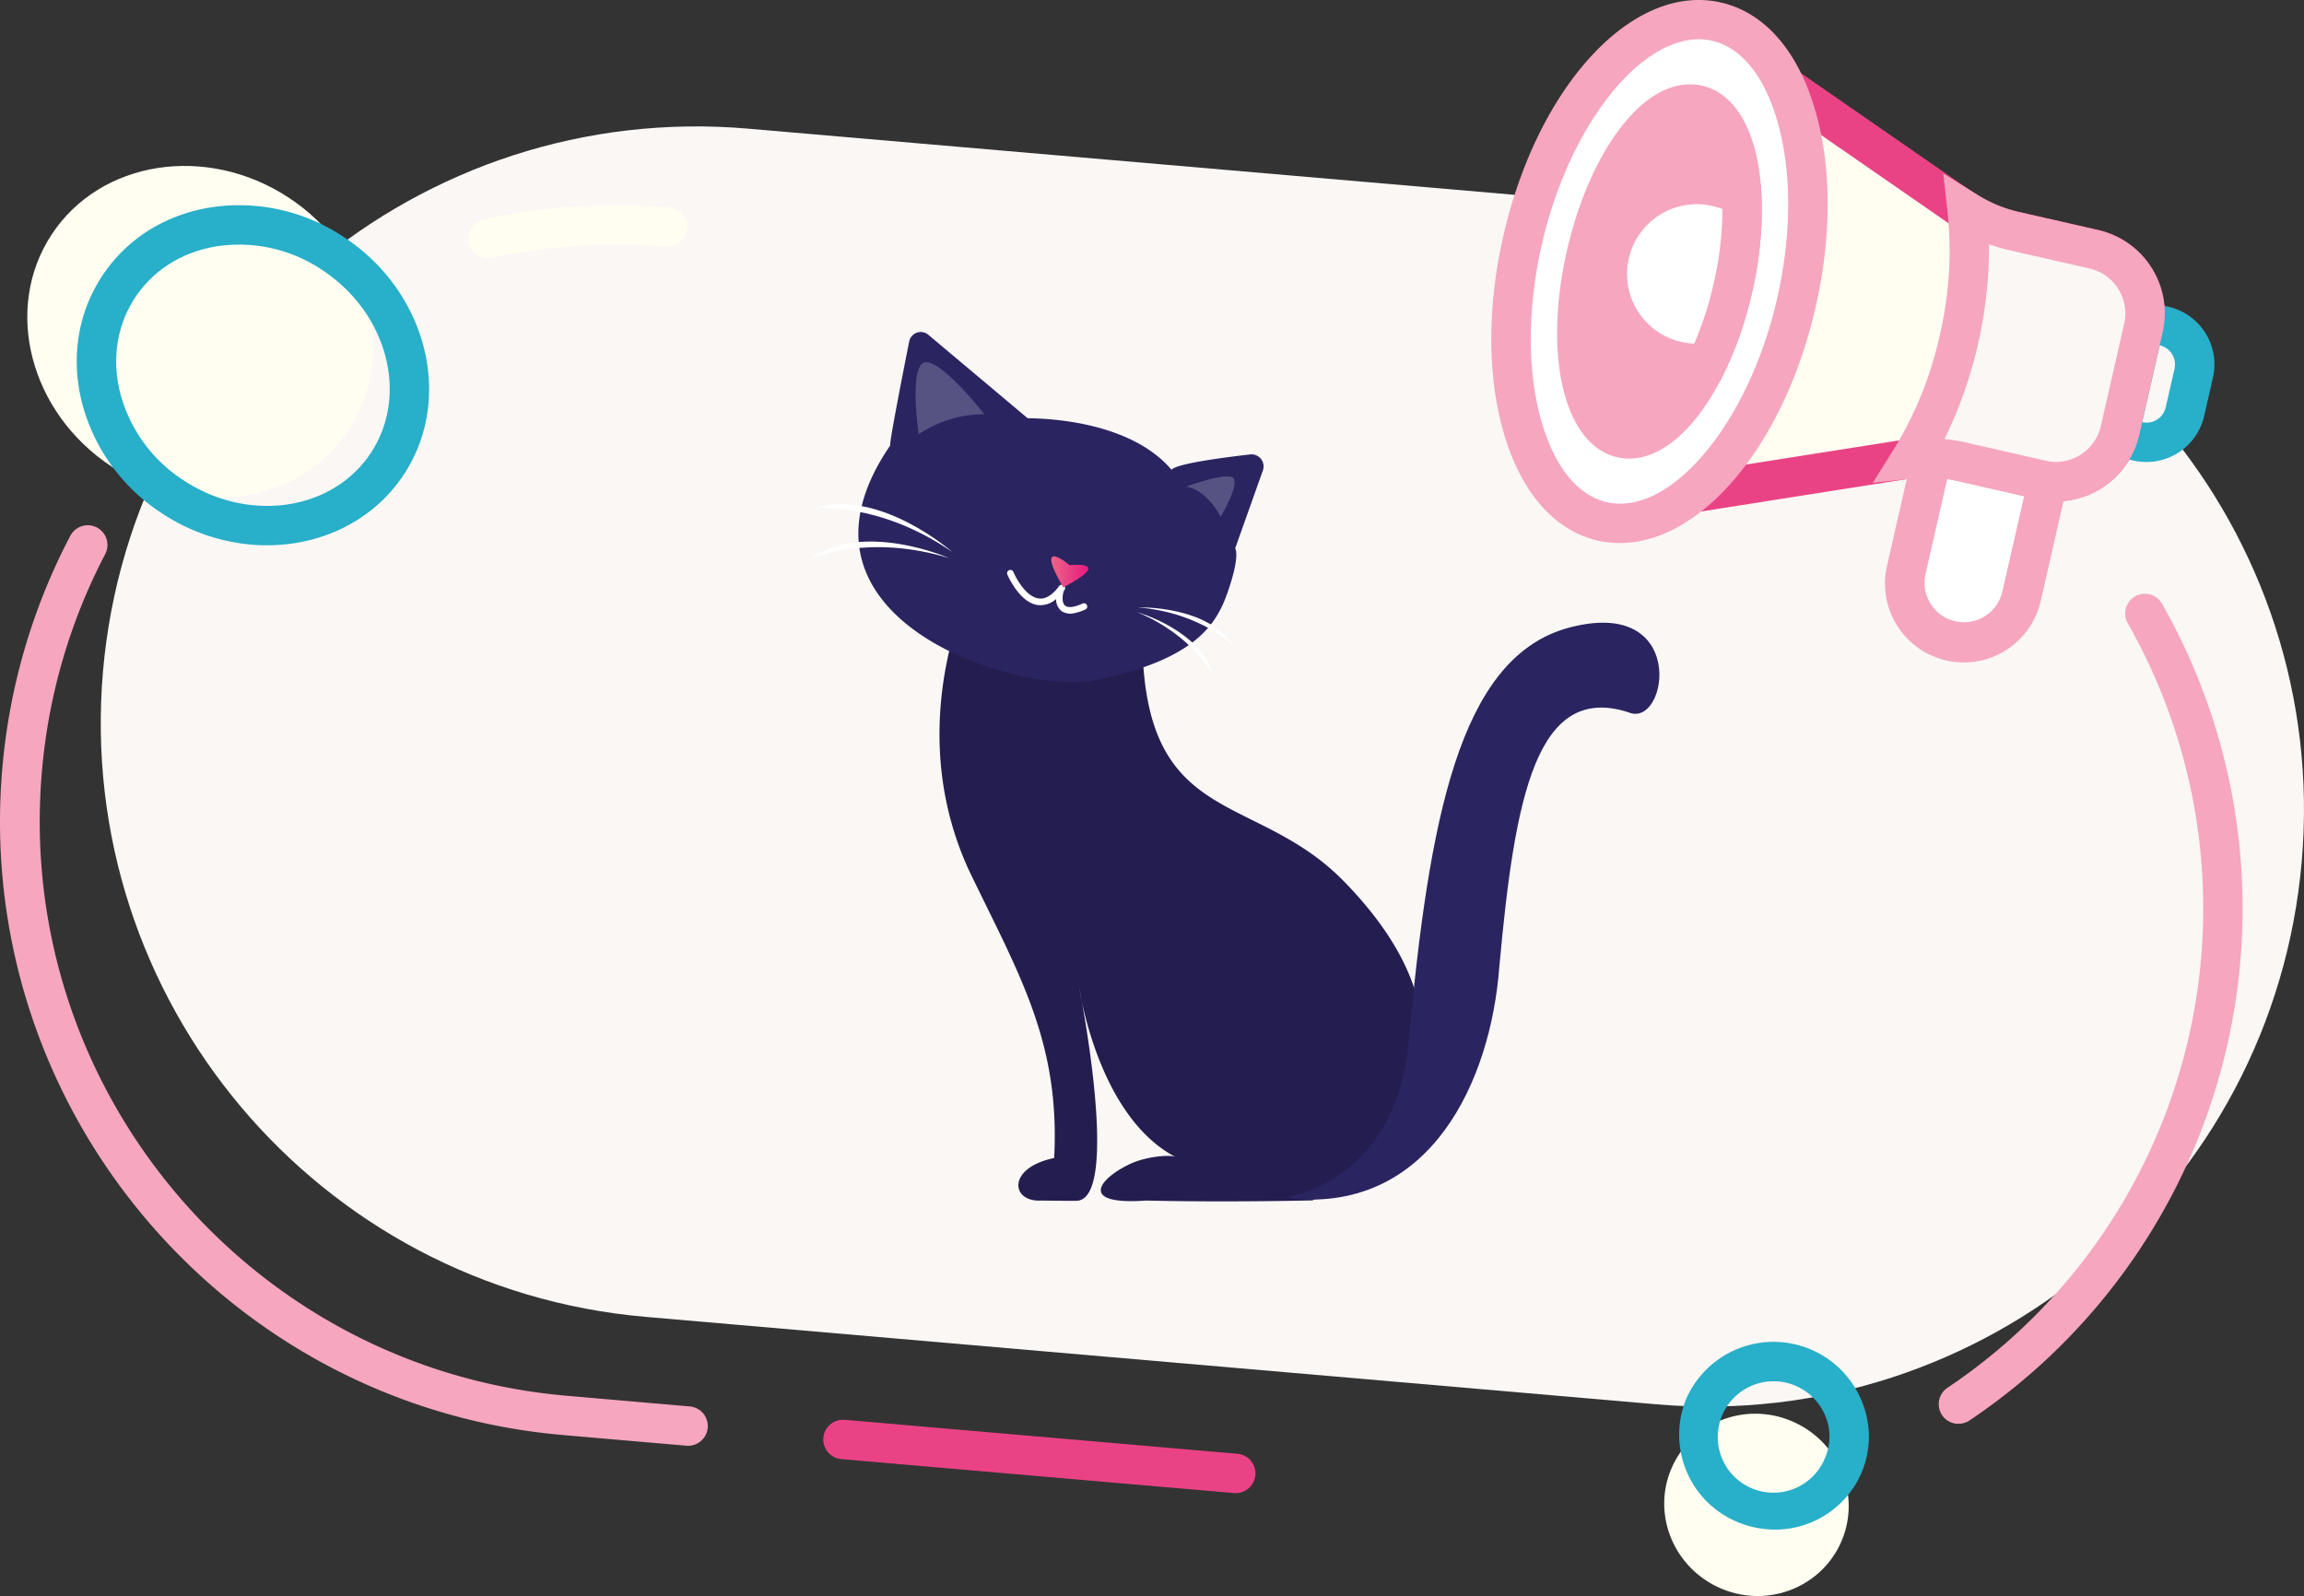 <svg xmlns="http://www.w3.org/2000/svg"   width="507.540" height="351.631" fill="none" version="1.1" viewBox="0 0 507.541 351.631"><rect x="0" y="0" width="507.541" height="351.631" fill="#333333" stroke="none"/><g clip-path="url(#a)" transform="translate(-16.712 -44.7)"><path d="m181.62 73.053 222.606 19.22c72.283 6.255 125.784 69.927 119.53 142.215-6.263 72.31-69.915 125.843-142.185 119.603l-222.639-19.265C86.669 328.573 33.16 264.9 39.4 192.603c6.277-72.3 69.937-125.84 142.224-119.55Z" fill="#faf7f5"/><path d="M384.811 368.451c-4.222 10.2.796 21.957 11.178 26.289 10.382 4.331 22.25-.49 26.475-10.71 4.224-10.22-.797-21.957-11.179-26.282-10.383-4.324-22.251.49-26.474 10.703z" fill="#fffef1"/><path d="M405.752 381.599a20.728 20.728 0 0 0 21.104-12.603 20.411 20.411 0 0 0 1.543-7.95 20.42 20.42 0 0 0-1.673-7.924 21.009 21.009 0 0 0-19.256-12.789 21 21 0 0 0-11.57 3.425 21.02 21.02 0 0 0-7.779 9.228 20.845 20.845 0 0 0 .135 15.917 20.825 20.825 0 0 0 11.33 11.175 21.116 21.116 0 0 0 6.166 1.521zm2.688-32.563c1.247.117 2.47.42 3.628.899a12.326 12.326 0 0 1 6.688 6.589 11.726 11.726 0 0 1 .07 9.183 12.272 12.272 0 0 1-16.88 6.59 12.27 12.27 0 0 1-6.833-10.95 12.28 12.28 0 0 1 6.738-11.01 12.266 12.266 0 0 1 6.586-1.273z" fill="#28afc9"/><path d="M80.244 88.202c-18.099-11.848-41.462-8.171-52.19 8.22-10.727 16.39-4.753 39.29 13.346 51.138 18.1 11.848 41.463 8.157 52.19-8.219 10.725-16.377 4.753-39.284-13.346-51.14z" fill="#fffef1"/><path d="M71.793 164.664c13.405 1.236 26.56-4.229 33.93-15.494 11-16.81 5.021-40.268-13.324-52.28a41.436 41.436 0 0 0-29.168-6.516c-10.146 1.6-18.695 7.002-24.067 15.21-5.372 8.209-6.91 18.21-4.312 28.15a41.466 41.466 0 0 0 17.643 24.125 42.286 42.286 0 0 0 19.298 6.805zm15.843-60.512c14.346 9.399 19.2 27.459 10.82 40.26-8.378 12.803-26.838 15.577-41.205 6.176a32.818 32.818 0 0 1-13.998-19.051c-1.964-7.537-.839-15.071 3.177-21.202 4.016-6.132 10.458-10.176 18.148-11.387a32.832 32.832 0 0 1 23.065 5.205z" fill="#28afc9"/><path d="m460.366 95.6 17.614 4.023a14.468 14.468 0 0 1 11.048 11.69 14.495 14.495 0 0 1-.16 5.65l-5.16 22.58a14.483 14.483 0 0 1-11.686 11.054 14.484 14.484 0 0 1-5.646-.159l-17.614-4.024a33.902 33.902 0 0 0-12.802-.432l-62.836 9.892 23.2-101.63 52.312 36.186a33.81 33.81 0 0 0 11.73 5.17z" fill="#fffef1"/><path d="m367.458 161.162 69.173-10.889a29.497 29.497 0 0 1 11.183.381l17.615 4.025a18.842 18.842 0 0 0 14.183-2.423 18.86 18.86 0 0 0 8.342-11.736l5.153-22.587a18.858 18.858 0 0 0-2.42-14.195 18.84 18.84 0 0 0-11.73-8.344l-17.62-4.018a29.463 29.463 0 0 1-10.243-4.474L393.51 47.017Zm77.268-19.779a37.832 37.832 0 0 0-9.442.309l-56.507 8.908 20.347-89.138 47.042 32.574a38.01 38.01 0 0 0 13.242 5.838l17.618 3.982a10.158 10.158 0 0 1 7.622 12.139l-5.153 22.587a10.155 10.155 0 0 1-4.492 6.323 10.14 10.14 0 0 1-7.643 1.304l-17.614-4.024a38.542 38.542 0 0 0-5.02-.802z" fill="#ea4385"/><path d="m489.206 115.532 4.229.962a8.667 8.667 0 0 1 3.094 1.385 8.677 8.677 0 0 1 3.44 9.022l-1.935 8.505a8.694 8.694 0 0 1-3.854 5.411 8.68 8.68 0 0 1-6.548 1.105l-4.23-.961z" fill="#faf7f5"/><path d="M488.379 146.431a13.038 13.038 0 0 0 13.885-10.078l1.932-8.469a13.032 13.032 0 0 0-5.156-13.524 13.012 13.012 0 0 0-4.638-2.076l-8.465-1.93-7.734 33.876 8.465 1.938c.564.125 1.136.214 1.711.263zm4.09-25.657a4.344 4.344 0 0 1 2.707 1.924 4.328 4.328 0 0 1 .552 3.276l-1.931 8.47a4.357 4.357 0 0 1-5.2 3.27z" fill="#28afc9"/><path d="m467.809 150.761-5.802 25.407a13.048 13.048 0 0 1-5.781 8.142 13.024 13.024 0 0 1-9.843 1.663 13.015 13.015 0 0 1-9.94-10.524 13.023 13.023 0 0 1 .147-5.083l5.816-25.406z" fill="#fff"/><path d="M447.722 190.572a17.384 17.384 0 0 0 11.782-3.239 17.409 17.409 0 0 0 6.745-10.194l6.757-29.647-33.861-7.732-6.757 29.647a17.395 17.395 0 0 0 2.233 13.105 17.376 17.376 0 0 0 13.1 8.06zm14.881-36.55-4.833 21.17a8.684 8.684 0 0 1-16.93-3.862l4.832-21.17z" fill="#f6a6bf"/><path d="M448.207 119.552a85.41 85.41 0 0 0 1.898-28.217 33.67 33.67 0 0 0 10.261 4.264l17.615 4.024a14.446 14.446 0 0 1 5.154 2.308 14.458 14.458 0 0 1 3.88 4.105 14.49 14.49 0 0 1 1.855 10.926l-5.16 22.58a14.483 14.483 0 0 1-11.688 11.055 14.46 14.46 0 0 1-5.645-.159l-17.614-4.024a34.056 34.056 0 0 0-11.127-.623 85.606 85.606 0 0 0 10.571-26.239z" fill="#faf7f5"/><path d="M467.925 155.078a18.83 18.83 0 0 0 12.754-3.521 18.85 18.85 0 0 0 7.29-11.043l5.153-22.587a18.858 18.858 0 0 0-2.419-14.195 18.84 18.84 0 0 0-11.73-8.344l-17.622-4.018a29.58 29.58 0 0 1-8.97-3.728l-7.59-4.702.988 8.88a81.543 81.543 0 0 1-1.765 26.774 81.447 81.447 0 0 1-10.002 24.894l-4.742 7.575 8.88-.947a29.583 29.583 0 0 1 9.695.54l17.621 4.026a19.03 19.03 0 0 0 2.454.396zm-13.06-56.59c1.485.545 3.004.996 4.546 1.35l17.615 4.018a10.154 10.154 0 0 1 7.623 12.138l-5.154 22.587a10.138 10.138 0 0 1-12.134 7.628l-17.615-4.024a36.733 36.733 0 0 0-4.686-.757 96.578 96.578 0 0 0 9.805-42.94z" fill="#f6a6bf"/><path d="M352.118 97.613c-6.942 30.42.936 58.134 17.57 61.934 16.633 3.799 35.782-17.759 42.722-48.165 6.94-30.407-.93-58.133-17.57-61.934-16.64-3.8-35.783 17.766-42.722 48.165z" fill="#fff"/><path d="M371.597 164.24c18.463 1.702 37.856-20.271 45.07-51.888 3.538-15.401 3.542-30.733-.006-43.061-3.776-13.295-11.18-21.834-20.855-24.04-19.307-4.42-40.329 18.166-47.921 51.427-3.538 15.402-3.541 30.734.003 43.104 3.776 13.287 11.18 21.827 20.847 24.038.944.202 1.9.342 2.862.42zM392.16 53.408a13.02 13.02 0 0 1 1.718.278c6.44 1.47 11.567 7.843 14.432 17.94 3.126 11.012 3.09 24.788-.11 38.816-6.289 27.544-23.489 48.09-37.525 44.896-6.44-1.47-11.567-7.844-14.438-17.949-3.126-11.011-3.083-24.787.117-38.815 6.03-26.43 22.1-46.43 35.806-45.166z" fill="#f6a6bf"/><path d="M366.119 100.809c-4.629 20.27-1.146 38.352 7.782 40.39 8.928 2.037 19.909-12.742 24.54-33.033 4.632-20.292 1.14-38.354-7.78-40.39-8.922-2.037-19.926 12.76-24.542 33.033z" fill="#f6a6bf"/><path d="M374.502 145.688c5.597.516 11.523-2.99 16.76-10.039 4.986-6.706 9.036-16.109 11.404-26.48 2.368-10.37 2.805-20.615 1.249-28.827-1.819-9.422-6.172-15.393-12.276-16.768-6.103-1.374-12.604 2.085-18.324 9.782-4.993 6.704-9.036 16.109-11.411 26.478-5.329 23.34-.575 42.938 11.048 45.598a12.1 12.1 0 0 0 1.55.256zm14.789-73.718c.134.005.267.017.399.037 2.425.555 4.607 4.363 5.679 9.947 1.36 7.05.943 16.013-1.165 25.242-2.107 9.23-5.621 17.483-9.906 23.243-3.392 4.566-7.001 7.056-9.427 6.501-4.836-1.109-9.045-15.376-4.514-35.19 2.107-9.23 5.628-17.489 9.907-23.25 3.203-4.286 6.62-6.752 9.027-6.53z" fill="#f6a6bf"/><path d="M371.289 100.671a19.694 19.694 0 0 1 11.346-13.696 19.669 19.669 0 0 1 17.75 1.047 75.942 75.942 0 0 1-1.974 20.162 78.599 78.599 0 0 1-5.643 16.422 19.673 19.673 0 0 1-21.507-23.937z" fill="#fff"/><path d="M388.215 128.993c1.693.154 3.399.129 5.087-.074l2.368-.276 1.038-2.15a82.334 82.334 0 0 0 5.96-17.338 80.325 80.325 0 0 0 2.082-21.338l-.113-2.361-2.041-1.205a24.052 24.052 0 0 0-30.593 5.444 24.085 24.085 0 0 0-4.942 10.008 24.08 24.08 0 0 0 3.076 18.155 24.06 24.06 0 0 0 15.002 10.668 22.98 22.98 0 0 0 3.076.467zm1.731-8.593a15.339 15.339 0 0 1-11.178-5.421 15.365 15.365 0 0 1 8.8-25.008c2.1-.407 4.262-.37 6.347.108.758.164 1.5.393 2.223.678a73.797 73.797 0 0 1-1.935 16.46 77.23 77.23 0 0 1-4.257 13.177z" fill="#f6a6bf"/><path d="m202.017 366.16 86.507 7.482a4.34 4.34 0 0 0 4.723-3.927 4.343 4.343 0 0 0-3.924-4.724l-86.508-7.482a4.343 4.343 0 0 0-3.738 7.103 4.335 4.335 0 0 0 2.94 1.548z" fill="#ea4385"/><path d="M447.755 358.358a4.344 4.344 0 0 0 2.818-.714 135.806 135.806 0 0 0 56.529-81.612 135.82 135.82 0 0 0-14.098-98.276 4.359 4.359 0 0 0-2.626-2.08 4.351 4.351 0 0 0-3.325.408 4.346 4.346 0 0 0-1.594 5.974 127.108 127.108 0 0 1 13.204 91.985 127.093 127.093 0 0 1-52.914 76.386 4.34 4.34 0 0 0-.426 6.94c.69.584 1.544.937 2.444 1.01z" fill="#f6a6bf"/><path d="M123.792 101.606c.446.041.896.014 1.334-.082a126.674 126.674 0 0 1 38.23-2.461 4.343 4.343 0 0 0 .8-8.652 135.62 135.62 0 0 0-40.844 2.63 4.346 4.346 0 0 0-2.215 7.242 4.348 4.348 0 0 0 2.695 1.323z" fill="#fffef1"/><path d="m139.919 360.788.769.071 27.301 2.36a4.344 4.344 0 0 0 .797-8.649l-27.299-2.369-.7-.064c-69.405-6.398-120.861-67.906-114.84-137.455A126.471 126.471 0 0 1 39.92 166.72a4.344 4.344 0 0 0-5.142-6.11 4.345 4.345 0 0 0-2.551 2.083A135.181 135.181 0 0 0 17.228 213.9c-6.463 74.33 48.55 140.048 122.691 146.884z" fill="#f6a6bf"/><path d="M268.926 172.088v.264a.25.25 0 0 0 0-.264zm-.02.266c-1.361 2.036-35.871-3.896-35.871-3.896s-18.951 32.782-2.937 67.86c10.976 22.857 20.192 37.77 18.834 63.515-10.415 2.144-9.553 9.673-2.973 9.372 1.233 0 7.242.106 8.09.035 8.035-.715 2.856-33.573.982-43.845-.4-1.9-.563-3.05-.563-3.05s.22 1.136.563 3.05c1.6 7.557 6.939 27.08 20.67 34.221-1.02-.565-6.34-.207-9.98 1.494-6.89 3.215-11.601 9.16 3.41 8.093 18.708.426 36.72-.04 36.72-.04s49.549-26.6 6.93-70.268c-21.554-22.084-48.716-9.617-43.869-66.54z" fill="#241d50" fill-rule="evenodd" clip-rule="evenodd"/><path d="M255.034 265.425c-.342-1.915-.563-3.051-.563-3.051s.164 1.15.563 3.051z" fill="#241d50" fill-rule="evenodd" clip-rule="evenodd"/><path d="M361.305 183.276c-23.062 7.145-29.796 41.59-34.306 91.143-.643 7.015-3.889 28.223-25.96 33.847.072.179.15.35.22.529 30.613 2.854 43.85-25.892 45.732-51.1 3.42-37.538 8.17-62.575 28.421-56.077 8.811 3.906 13.52-26.453-14.113-18.342z" fill="#2a2460"/><path d="M292.127 144.818c-5.946.68-16.247 2.031-17.345 3.374-8.859-10.428-26.595-11.319-31.692-11.347l-21.876-18.384a2.593 2.593 0 0 0-4.22 1.479c-1.498 7.558-4.423 22.466-4.18 22.909-25.19 36.76 24.096 53.827 43.53 52.039 22.704-4.353 28.015-11.903 30.654-19.29 3.045-8.572 1.805-10.086 1.805-10.086l6.096-17.144a2.655 2.655 0 0 0-.403-2.546 2.653 2.653 0 0 0-2.37-1.004z" fill="#2a2460" fill-rule="evenodd" clip-rule="evenodd"/><path d="M255.183 177.681c-1.975.894-3.386 1.001-3.971.322-.712-.814-.363-2.614-.128-3.15l.114-.15a.71.71 0 0 0 .001-.871.711.711 0 0 0-.842-.271c-.208.096-.378.26-.484.464-1.426 1.85-2.902 2.7-4.278 2.536-3.272-.364-5.645-5.785-5.645-5.856a.729.729 0 0 0-.952-.382.73.73 0 0 0-.38.953c.106.257 2.707 6.243 6.777 6.735a5.153 5.153 0 0 0 3.957-1.336c-.014.5.085.996.286 1.454.203.451.504.86.883 1.183a3.6 3.6 0 0 0 2.901.464c.814-.17 1.606-.433 2.36-.786a.71.71 0 0 0 .387-.399.711.711 0 0 0-.017-.557.712.712 0 0 0-.969-.358z" fill="#fff"/><path d="M252.282 169.196c.143 0-8.033-6.678-1.369 4.907 0 0 11.528-5.665 1.369-4.907z" fill="url(#b)" fill-rule="evenodd" clip-rule="evenodd"/><path d="M195.842 156.772c.912-.178 14.799-1.373 30.651 9.539 0 0-16.379-14.37-30.65-9.533zm-.758 11.143c.784-.436 13.152-5.616 30.709-.254 0 0-19.018-8.383-30.709.254zm72.367 10.603c14.093 1.205 21.2 8.647 21.093 8.64-5.645-9.149-21.093-8.64-21.093-8.64zm-.221 1.057c12.496 5.184 16.83 14.098 16.737 14.062-2.522-10.078-16.737-14.062-16.737-14.062z" fill="#fff" fill-rule="evenodd" clip-rule="evenodd"/><path d="M220.472 124.517c-3.628.679-1.384 15.858-1.384 15.858a26.139 26.139 0 0 1 14.45-4.431s-9.444-12.099-13.066-11.427zm67.533 25.253c-2.43-.714-9.98 2.144-9.98 2.144 4.769.842 7.584 6.678 7.584 6.678s4.834-8.122 2.396-8.822z" fill="#fff" fill-rule="evenodd" clip-rule="evenodd" opacity=".21"/></g><defs><linearGradient id="b" x1="248.297" x2="256.467" y1="170.689" y2="170.69" gradientUnits="userSpaceOnUse"><stop stop-color="#EC6588"/><stop offset="1" stop-color="#E71A80"/></linearGradient><clipPath id="a"><path d="M541 47.598 33.07.768 0 359.167 507.93 406z" fill="#fff"/></clipPath></defs></svg>

